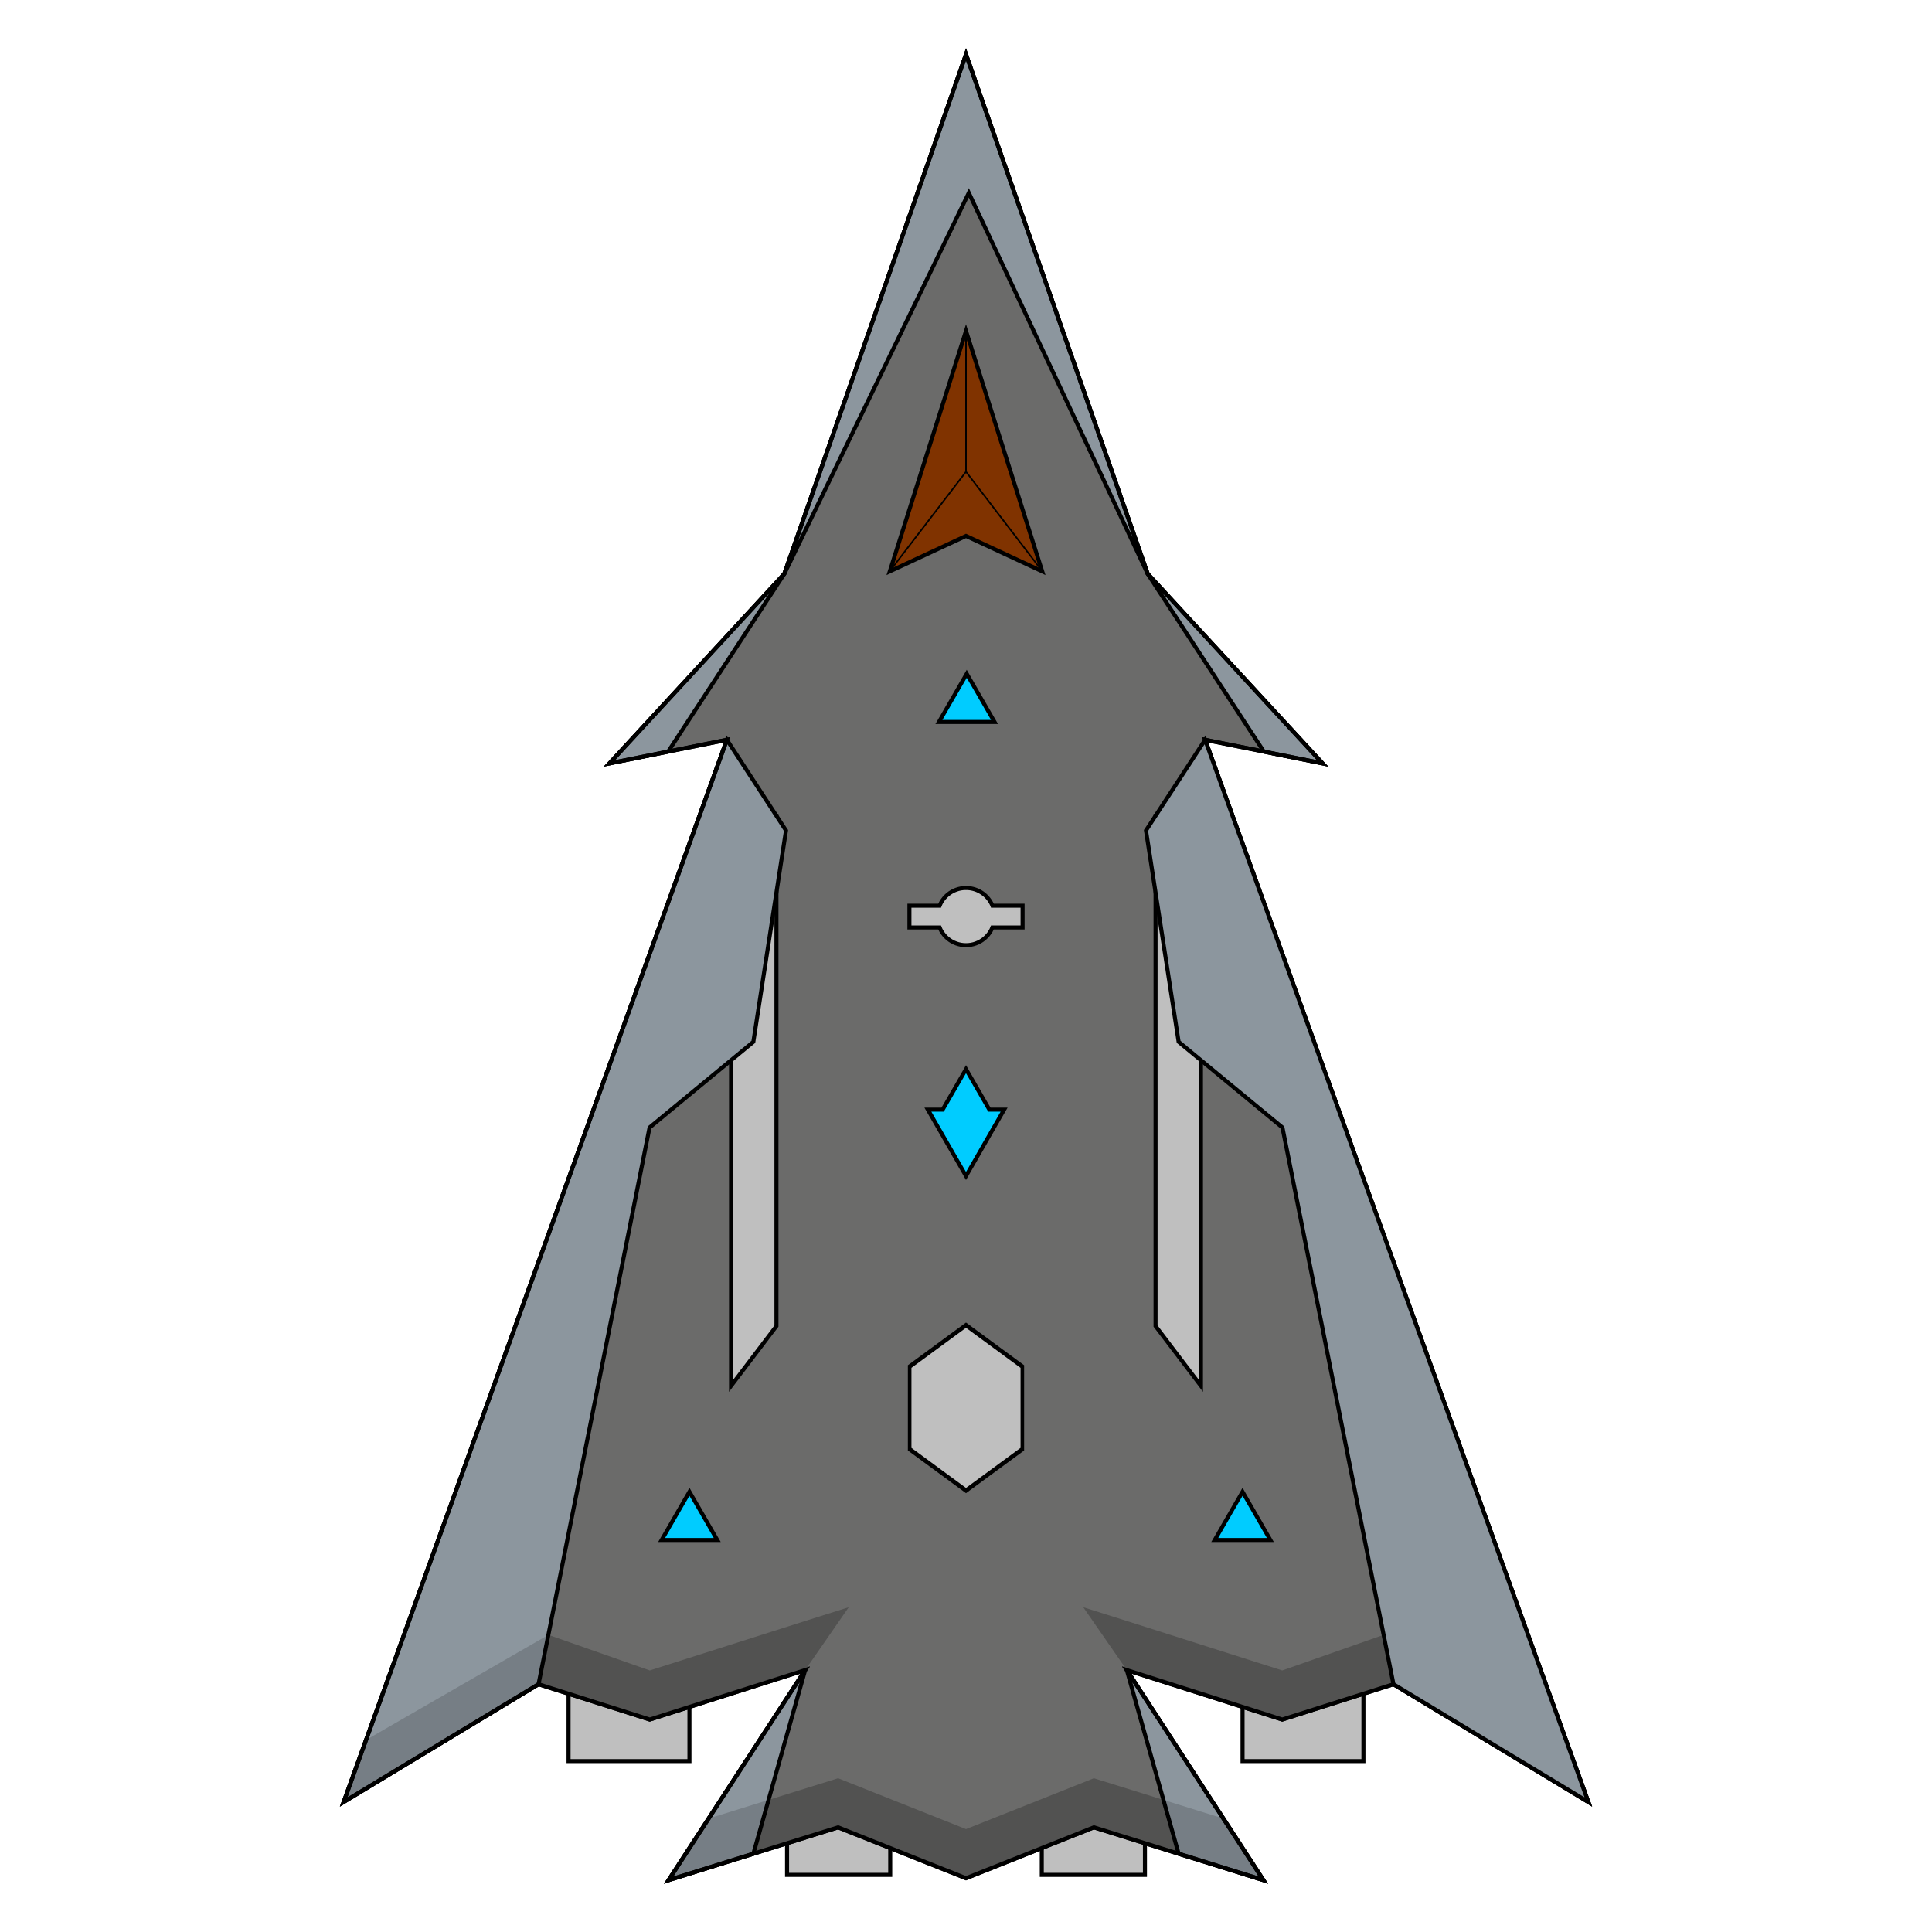 <?xml version="1.0" encoding="UTF-8" standalone="no"?>
<!-- Created with Inkscape (http://www.inkscape.org/) -->

<svg
   width="480"
   height="480"
   viewBox="0 0 127 127"
   version="1.1"
   id="svg1"
   inkscape:version="1.3 (0e150ed6c4, 2023-07-21)"
   sodipodi:docname="Fighter1.svg"
   xmlns:inkscape="http://www.inkscape.org/namespaces/inkscape"
   xmlns:sodipodi="http://sodipodi.sourceforge.net/DTD/sodipodi-0.dtd"
   xmlns="http://www.w3.org/2000/svg"
   xmlns:svg="http://www.w3.org/2000/svg">
  <sodipodi:namedview
     id="namedview1"
     pagecolor="#ffffff"
     bordercolor="#000000"
     borderopacity="0.25"
     inkscape:showpageshadow="2"
     inkscape:pageopacity="0.0"
     inkscape:pagecheckerboard="0"
     inkscape:deskcolor="#d1d1d1"
     inkscape:document-units="px"
     inkscape:zoom="1.61875"
     inkscape:cx="240"
     inkscape:cy="240"
     inkscape:window-width="1920"
     inkscape:window-height="991"
     inkscape:window-x="-9"
     inkscape:window-y="-9"
     inkscape:window-maximized="1"
     inkscape:current-layer="layer1" />
  <defs
     id="defs1" />
  <g
     inkscape:label="Layer 1"
     inkscape:groupmode="layer"
     id="layer1">
    <path
       id="rect5"
       style="fill:#bfbfbf;stroke:#000000;stroke-width:0.265;stroke-linecap:round;fill-opacity:1"
       inkscape:transform-center-x="22.152685"
       inkscape:transform-center-y="48.464261"
       d="m 37.374,101.231 h 7.947 v 14.535 h -7.947 z" />
    <rect
       style="fill:#bfbfbf;stroke:#000000;stroke-width:0.265;stroke-linecap:round;stroke-dasharray:none;stroke-opacity:1;fill-opacity:1"
       id="rect5-4"
       width="6.782"
       height="11.316"
       x="51.737"
       y="111.93"
       inkscape:transform-center-x="18.905428"
       inkscape:transform-center-y="37.730237" />
    <rect
       style="fill:#bfbfbf;stroke:#000000;stroke-width:0.265;stroke-linecap:round;stroke-dasharray:none;stroke-opacity:1;fill-opacity:1"
       id="rect6"
       width="7.947"
       height="14.535"
       x="-89.626"
       y="101.231"
       inkscape:transform-center-x="-22.152685"
       inkscape:transform-center-y="48.464261"
       transform="scale(-1,1)" />
    <rect
       style="fill:#bfbfbf;stroke:#000000;stroke-width:0.265;stroke-linecap:round;stroke-dasharray:none;stroke-opacity:1;fill-opacity:1"
       id="rect7"
       width="6.782"
       height="11.316"
       x="-75.263"
       y="111.93"
       inkscape:transform-center-x="-8.3721413"
       inkscape:transform-center-y="-4.7649776"
       transform="scale(-1,1)" />
    <path
       style="fill:#6b6b6a;fill-opacity:1;stroke:#000000;stroke-width:0.265;stroke-linecap:round;stroke-dasharray:none;stroke-opacity:1"
       d="m 71.906,120.121 11.143,3.469 -8.977,-13.806 10.215,3.25 7.313,-2.322 12.807,7.739 -25.189,-69.82 7.718,1.548 L 75.442,37.719 63.5,3.576 51.558,37.719 40.063,50.179 l 7.718,-1.548 -25.189,69.82 12.807,-7.739 7.313,2.322 10.215,-3.25 -8.977,13.806 11.143,-3.469 8.406,3.344 z"
       id="path3"
       sodipodi:nodetypes="ccccccccccccccccccccc"
       inkscape:transform-center-x="-21.339087"
       inkscape:transform-center-y="0.065949289"
       sodipodi:insensitive="true" />
    <path
       d="M 43.922,49.405 51.558,37.719 40.063,50.179 Z"
       style="fill:#8c969e;stroke:#000000;stroke-width:0.265;stroke-linecap:round;fill-opacity:1"
       id="path8" />
    <path
       id="rect19"
       style="fill:#bfbfbf;stroke:none;stroke-width:0.265;stroke-linecap:round"
       d="m 48.056,53.628 h 2.984 v 33.541 l -2.984,3.93 z"
       sodipodi:nodetypes="ccccc"
       inkscape:transform-center-x="13.952058"
       inkscape:transform-center-y="12.112374" />
    <path
       id="path20"
       style="fill:none;stroke:#000000;stroke-width:0.265;stroke-linecap:round;stroke-opacity:1"
       d="m 48.056,53.628 h 2.984 v 33.541 l -2.984,3.93 z"
       sodipodi:nodetypes="ccccc"
       inkscape:transform-center-x="13.952058"
       inkscape:transform-center-y="12.112374" />
    <path
       d="m 47.782,48.632 -25.189,69.82 12.807,-7.739 7.299,-36.597 6.823,-5.63 2.146,-13.893 z"
       style="fill:#8c969e;stroke-width:0.265;stroke-linecap:round"
       id="path6" />
    <path
       d="m 35.4,110.713 0.647,-3.245 -11.984,6.909 -1.47,4.075 z"
       style="fill:#767e85;fill-opacity:1;stroke:none;stroke-width:0.265;stroke-linecap:round;stroke-opacity:1"
       id="path24"
       inkscape:transform-center-x="34.180342"
       inkscape:transform-center-y="-10.50466" />
    <path
       d="m 49.523,121.855 3.405,-12.071 -8.977,13.806 z"
       style="fill:#8c969e;stroke:none;stroke-width:0.265;stroke-linecap:round;fill-opacity:1"
       id="path7" />
    <path
       style="fill:#803300;fill-opacity:1;stroke:#000000;stroke-width:0.265;stroke-linecap:round;stroke-dasharray:none;stroke-opacity:1"
       d="m 68.509,37.557 -5.009,-15.803 -5.009,15.803 5.009,-2.327 z"
       id="path5"
       inkscape:transform-center-x="-2.706616"
       sodipodi:nodetypes="ccccc" />
    <g
       id="g16"
       style="fill:none;stroke:#000000;stroke-width:0.095;stroke-dasharray:none;stroke-opacity:1"
       transform="matrix(1,0,0,1.243,-0.132,-5.266)">
      <path
         style="fill:none;fill-opacity:1;stroke:#000000;stroke-width:0.095;stroke-linecap:round;stroke-dasharray:none;stroke-opacity:1"
         d="m 63.632,21.73 v 7.453 l -5.009,5.256"
         id="path15" />
      <path
         style="fill:none;fill-opacity:1;stroke:#000000;stroke-width:0.095;stroke-linecap:round;stroke-dasharray:none;stroke-opacity:1"
         d="m 63.632,21.73 v 7.453 l 5.009,5.256"
         id="path16"
         inkscape:transform-center-x="-2.50451"
         inkscape:transform-center-y="-1.0985135" />
    </g>
    <path
       style="fill:#6b6b6a;fill-opacity:1;stroke:#000000;stroke-width:0.265;stroke-linecap:round;stroke-dasharray:none;stroke-opacity:1"
       d="m -44.047,120.121 11.143,3.469 -8.977,-13.806 10.215,3.25 7.313,-2.322 12.807,7.739 -25.189,-69.82 7.718,1.548 -11.495,-12.46 -11.942,-34.143 -11.942,34.143 -11.495,12.46 7.718,-1.548 -25.189,69.82 12.807,-7.739 7.313,2.322 10.215,-3.25 -8.977,13.806 11.143,-3.469 8.406,3.344 z"
       id="path3-0"
       sodipodi:nodetypes="ccccccccccccccccccccc"
       inkscape:transform-center-x="-21.339087"
       inkscape:transform-center-y="0.065949289" />
    <path
       d="M 63.5,3.575 60.528,12.072 51.558,37.719 63.685,12.675 75.442,37.719 66.472,12.072 Z"
       style="fill:#8c969e;stroke:#000000;stroke-width:0.265;stroke-linecap:round"
       id="path13"
       sodipodi:nodetypes="ccccccc" />
    <path
       d="M 83.078,49.405 75.442,37.719 86.937,50.179 Z"
       style="fill:#8c969e;fill-opacity:1;stroke:#000000;stroke-width:0.265;stroke-linecap:round"
       id="path14"
       inkscape:transform-center-x="-17.68936"
       inkscape:transform-center-y="-78.403905" />
    <path
       d="m 91.6,110.713 -0.647,-3.245 11.984,6.909 1.47,4.075 z"
       style="fill:#767e85;fill-opacity:1;stroke:none;stroke-width:0.265;stroke-linecap:round;stroke-opacity:1"
       id="path30"
       inkscape:transform-center-x="-34.180343"
       inkscape:transform-center-y="-10.50466" />
    <path
       d="m 77.477,121.855 -3.405,-12.071 8.977,13.806 z"
       style="fill:#8c969e;fill-opacity:1;stroke:none;stroke-width:0.265;stroke-linecap:round"
       id="path18"
       inkscape:transform-center-x="-15.060838"
       inkscape:transform-center-y="-5.6662255" />
    <path
       d="m 71.208,105.651 2.865,0.905 10.215,3.25 6.666,-2.339 0.647,3.245 -7.313,2.322 -10.215,-3.25 z"
       style="fill:#525251;fill-opacity:1;stroke-width:0.265;stroke-linecap:round"
       id="path31"
       inkscape:transform-center-x="-17.903816"
       inkscape:transform-center-y="-14.121495" />
    <path
       d="m 55.792,105.651 -2.865,0.905 -10.215,3.25 -6.666,-2.339 -0.647,3.245 7.313,2.322 10.215,-3.25 z"
       style="fill:#525251;fill-opacity:1;stroke-width:0.265;stroke-linecap:round"
       id="path25"
       inkscape:transform-center-x="17.903816"
       inkscape:transform-center-y="-14.121495" />
    <path
       d="m 50.52,118.317 -3.939,1.226 -2.631,4.046 5.572,-1.735 z"
       style="fill:#767e85;fill-opacity:1;stroke:none;stroke-width:0.265;stroke-linecap:round;stroke-opacity:1"
       id="path21"
       inkscape:transform-center-x="16.26438"
       inkscape:transform-center-y="-2.51083" />
    <path
       d="m 55.094,116.894 -4.574,1.424 -0.998,3.538 5.572,-1.734 8.406,3.343 8.406,-3.343 5.572,1.734 -0.998,-3.538 -4.574,-1.424 L 63.5,120.237 Z"
       style="fill:#525251;stroke-width:0.265;stroke-linecap:round"
       id="path34" />
    <path
       d="m 76.48,118.317 3.939,1.226 2.631,4.046 -5.572,-1.735 z"
       style="fill:#767e85;fill-opacity:1;stroke:none;stroke-width:0.265;stroke-linecap:round;stroke-opacity:1"
       id="path32"
       inkscape:transform-center-x="-16.26438"
       inkscape:transform-center-y="-2.51083" />
    <path
       style="fill:none;fill-opacity:1;stroke:#000000;stroke-width:0.265;stroke-linecap:round;stroke-dasharray:none;stroke-opacity:1"
       d="m 71.906,120.121 11.143,3.469 -8.977,-13.806 10.215,3.25 7.313,-2.322 12.807,7.739 -25.189,-69.82 7.718,1.548 L 75.442,37.719 63.5,3.576 51.558,37.719 40.063,50.179 l 7.718,-1.548 -25.189,69.82 12.807,-7.739 7.313,2.322 10.215,-3.25 -8.977,13.806 11.143,-3.469 8.406,3.344 z"
       id="path3-5"
       sodipodi:nodetypes="ccccccccccccccccccccc"
       inkscape:transform-center-x="-21.339087"
       inkscape:transform-center-y="0.065949289"
       sodipodi:insensitive="true" />
    <path
       d="m 47.782,48.632 -25.189,69.82 12.807,-7.739 7.299,-36.597 6.823,-5.63 2.146,-13.893 z"
       style="fill:none;stroke:#000000;stroke-width:0.265;stroke-linecap:round"
       id="path9" />
    <path
       d="m 49.523,121.855 3.405,-12.071 -8.977,13.806 z"
       style="fill:none;stroke:#000000;stroke-width:0.265;stroke-linecap:round;fill-opacity:1"
       id="path28" />
    <path
       d="m 77.477,121.855 -3.405,-12.071 8.977,13.806 z"
       style="fill:none;fill-opacity:1;stroke:#000000;stroke-width:0.265;stroke-linecap:round"
       id="path29"
       inkscape:transform-center-x="-15.060838"
       inkscape:transform-center-y="-5.6662255" />
    <path
       id="path22"
       style="fill:#bfbfbf;stroke:none;stroke-width:0.265;stroke-linecap:round"
       d="m 78.944,53.628 h -2.984 v 33.541 l 2.984,3.93 z"
       sodipodi:nodetypes="ccccc"
       inkscape:transform-center-x="-13.952058"
       inkscape:transform-center-y="12.112374" />
    <path
       id="path23"
       style="fill:none;stroke:#000000;stroke-width:0.265;stroke-linecap:round;stroke-opacity:1"
       d="m 78.944,53.628 h -2.984 v 33.541 l 2.984,3.93 z"
       sodipodi:nodetypes="ccccc"
       inkscape:transform-center-x="-13.952058"
       inkscape:transform-center-y="12.112374" />
    <path
       d="M 79.218,48.632 104.408,118.452 91.6,110.713 84.301,74.115 77.477,68.485 75.331,54.592 Z"
       style="fill:#8c969e;stroke-width:0.265;stroke-linecap:round"
       id="path10"
       inkscape:transform-center-x="-26.36945"
       inkscape:transform-center-y="-39.922762" />
    <path
       d="M 79.218,48.632 104.408,118.452 91.6,110.713 84.301,74.115 77.477,68.485 75.331,54.592 Z"
       style="fill:none;stroke:#000000;stroke-width:0.265;stroke-linecap:round"
       id="path11"
       inkscape:transform-center-x="-26.36945"
       inkscape:transform-center-y="-39.922762" />
    <path
       d="m 63.5,58.372 c -0.109,1.15e-4 -0.219,0.01 -0.327,0.029 -0.108,0.019 -0.214,0.047 -0.316,0.085 -0.103,0.037 -0.202,0.084 -0.297,0.138 -0.095,0.055 -0.184,0.117 -0.268,0.188 -0.084,0.07 -0.161,0.148 -0.232,0.232 -0.07,0.084 -0.133,0.173 -0.188,0.268 -0.04,0.073 -0.075,0.148 -0.105,0.225 h -1.986 v 1.43 h 1.986 c 0.03,0.077 0.065,0.152 0.105,0.225 0.055,0.095 0.118,0.185 0.188,0.269 0.07,0.084 0.148,0.161 0.232,0.232 0.084,0.07 0.173,0.133 0.268,0.188 0.095,0.055 0.194,0.101 0.297,0.138 0.103,0.037 0.209,0.066 0.316,0.085 0.108,0.019 0.217,0.028 0.327,0.028 0.109,5.6e-5 0.219,-0.009 0.327,-0.028 0.108,-0.019 0.214,-0.047 0.316,-0.085 0.103,-0.037 0.202,-0.084 0.297,-0.138 0.095,-0.055 0.184,-0.118 0.268,-0.188 0.084,-0.07 0.161,-0.148 0.232,-0.232 0.07,-0.084 0.133,-0.174 0.188,-0.269 0.04,-0.073 0.075,-0.148 0.105,-0.225 h 1.986 v -1.43 h -1.981 c -0.007,-0.019 -0.015,-0.038 -0.023,-0.056 -0.015,-0.035 -0.032,-0.069 -0.05,-0.102 -0.018,-0.033 -0.036,-0.066 -0.056,-0.099 -0.02,-0.032 -0.04,-0.064 -0.061,-0.096 -0.022,-0.031 -0.044,-0.062 -0.068,-0.091 -0.023,-0.03 -0.047,-0.059 -0.072,-0.087 -0.025,-0.028 -0.051,-0.056 -0.078,-0.083 -0.027,-0.027 -0.054,-0.053 -0.083,-0.078 -0.028,-0.025 -0.057,-0.049 -0.087,-0.073 -0.03,-0.023 -0.06,-0.046 -0.091,-0.067 -0.031,-0.021 -0.063,-0.042 -0.095,-0.061 -0.033,-0.02 -0.066,-0.038 -0.099,-0.056 -0.033,-0.018 -0.067,-0.034 -0.102,-0.05 -0.035,-0.016 -0.07,-0.03 -0.105,-0.043 -0.035,-0.013 -0.071,-0.026 -0.107,-0.037 -0.036,-0.011 -0.073,-0.021 -0.11,-0.03 -0.037,-0.009 -0.073,-0.017 -0.111,-0.024 -0.037,-0.007 -0.075,-0.013 -0.113,-0.017 -0.037,-0.005 -0.075,-0.008 -0.113,-0.01 -0.038,-0.002 -0.076,-0.004 -0.114,-0.004 z"
       style="fill:#bfbfbf;stroke:none;stroke-width:0.265;stroke-linecap:round;fill-opacity:1"
       id="path19" />
    <path
       d="m 63.5,58.372 c -0.109,1.15e-4 -0.219,0.01 -0.327,0.029 -0.108,0.019 -0.214,0.047 -0.316,0.085 -0.103,0.037 -0.202,0.084 -0.297,0.138 -0.095,0.055 -0.184,0.117 -0.268,0.188 -0.084,0.07 -0.161,0.148 -0.232,0.232 -0.07,0.084 -0.133,0.173 -0.188,0.268 -0.04,0.073 -0.075,0.148 -0.105,0.225 h -1.986 v 1.43 h 1.986 c 0.03,0.077 0.065,0.152 0.105,0.225 0.055,0.095 0.118,0.185 0.188,0.269 0.07,0.084 0.148,0.161 0.232,0.232 0.084,0.07 0.173,0.133 0.268,0.188 0.095,0.055 0.194,0.101 0.297,0.138 0.103,0.037 0.209,0.066 0.316,0.085 0.108,0.019 0.217,0.028 0.327,0.028 0.109,5.6e-5 0.219,-0.009 0.327,-0.028 0.108,-0.019 0.214,-0.047 0.316,-0.085 0.103,-0.037 0.202,-0.084 0.297,-0.138 0.095,-0.055 0.184,-0.118 0.268,-0.188 0.084,-0.07 0.161,-0.148 0.232,-0.232 0.07,-0.084 0.133,-0.174 0.188,-0.269 0.04,-0.073 0.075,-0.148 0.105,-0.225 h 1.986 v -1.43 h -1.981 c -0.007,-0.019 -0.015,-0.038 -0.023,-0.056 -0.015,-0.035 -0.032,-0.069 -0.05,-0.102 -0.018,-0.033 -0.036,-0.066 -0.056,-0.099 -0.02,-0.032 -0.04,-0.064 -0.061,-0.096 -0.022,-0.031 -0.044,-0.062 -0.068,-0.091 -0.023,-0.03 -0.047,-0.059 -0.072,-0.087 -0.025,-0.028 -0.051,-0.056 -0.078,-0.083 -0.027,-0.027 -0.054,-0.053 -0.083,-0.078 -0.028,-0.025 -0.057,-0.049 -0.087,-0.073 -0.03,-0.023 -0.06,-0.046 -0.091,-0.067 -0.031,-0.021 -0.063,-0.042 -0.095,-0.061 -0.033,-0.02 -0.066,-0.038 -0.099,-0.056 -0.033,-0.018 -0.067,-0.034 -0.102,-0.05 -0.035,-0.016 -0.07,-0.03 -0.105,-0.043 -0.035,-0.013 -0.071,-0.026 -0.107,-0.037 -0.036,-0.011 -0.073,-0.021 -0.11,-0.03 -0.037,-0.009 -0.073,-0.017 -0.111,-0.024 -0.037,-0.007 -0.075,-0.013 -0.113,-0.017 -0.037,-0.005 -0.075,-0.008 -0.113,-0.01 -0.038,-0.002 -0.076,-0.004 -0.114,-0.004 z"
       style="fill:none;stroke:#000000;stroke-width:0.265;stroke-linecap:round"
       id="path17" />
    <path
       sodipodi:type="star"
       style="fill:#bfbfbf;fill-opacity:1;stroke:#000000;stroke-width:0.235;stroke-linecap:round;stroke-opacity:1"
       id="path26"
       inkscape:flatsided="true"
       sodipodi:sides="6"
       sodipodi:cx="63.5"
       sodipodi:cy="88.415642"
       sodipodi:r1="4.2763124"
       sodipodi:r2="3.7033949"
       sodipodi:arg1="1.5707963"
       sodipodi:arg2="2.0943951"
       inkscape:rounded="0"
       inkscape:randomized="0"
       d="m 63.5,92.692 -3.703,-2.138 0,-4.276 3.703,-2.138 3.703,2.138 0,4.276 z"
       transform="matrix(1,0,0,1.271,0,-19.831)" />
    <path
       sodipodi:type="star"
       style="fill:#00ccff;stroke:#000000;stroke-width:0.265;stroke-linecap:round"
       id="path1"
       inkscape:flatsided="true"
       sodipodi:sides="3"
       sodipodi:cx="63.547459"
       sodipodi:cy="46.403767"
       sodipodi:r1="2.1110775"
       sodipodi:r2="1.0555388"
       sodipodi:arg1="0.52359878"
       sodipodi:arg2="1.5707963"
       inkscape:rounded="0"
       inkscape:randomized="0"
       d="m 65.376,47.459 -3.656,0 1.828,-3.167 z"
       inkscape:transform-center-y="-0.52776998" />
    <path
       sodipodi:type="star"
       style="fill:#00ccff;stroke:#000000;stroke-width:0.265;stroke-linecap:round"
       id="path2"
       inkscape:flatsided="true"
       sodipodi:sides="3"
       sodipodi:cx="63.547459"
       sodipodi:cy="46.403767"
       sodipodi:r1="2.1110775"
       sodipodi:r2="1.0555388"
       sodipodi:arg1="0.52359878"
       sodipodi:arg2="1.5707963"
       inkscape:rounded="0"
       inkscape:randomized="0"
       d="m 65.376,47.459 -3.656,0 1.828,-3.167 z"
       transform="translate(-18.227,53.771)"
       inkscape:transform-center-y="-0.52776998" />
    <path
       sodipodi:type="star"
       style="fill:#00ccff;stroke:#000000;stroke-width:0.265;stroke-linecap:round"
       id="path4"
       inkscape:flatsided="true"
       sodipodi:sides="3"
       sodipodi:cx="63.547459"
       sodipodi:cy="46.403767"
       sodipodi:r1="2.1110775"
       sodipodi:r2="1.0555388"
       sodipodi:arg1="0.52359878"
       sodipodi:arg2="1.5707963"
       inkscape:rounded="0"
       inkscape:randomized="0"
       d="m 65.376,47.459 -3.656,0 1.828,-3.167 z"
       inkscape:transform-center-y="2.1982793"
       transform="matrix(-1,0,0,1,145.227,53.771)"
       inkscape:transform-center-x="-18.179152" />
    <path
       id="path12"
       style="fill:#00ccff;stroke:#000000;stroke-width:0.265;stroke-linecap:round"
       inkscape:transform-center-y="-0.52776998"
       d="m 63.5,70.282 -1.536,2.659 H 60.994 L 63.5,77.304 66.006,72.941 h -0.97 z" />
  </g>
</svg>
